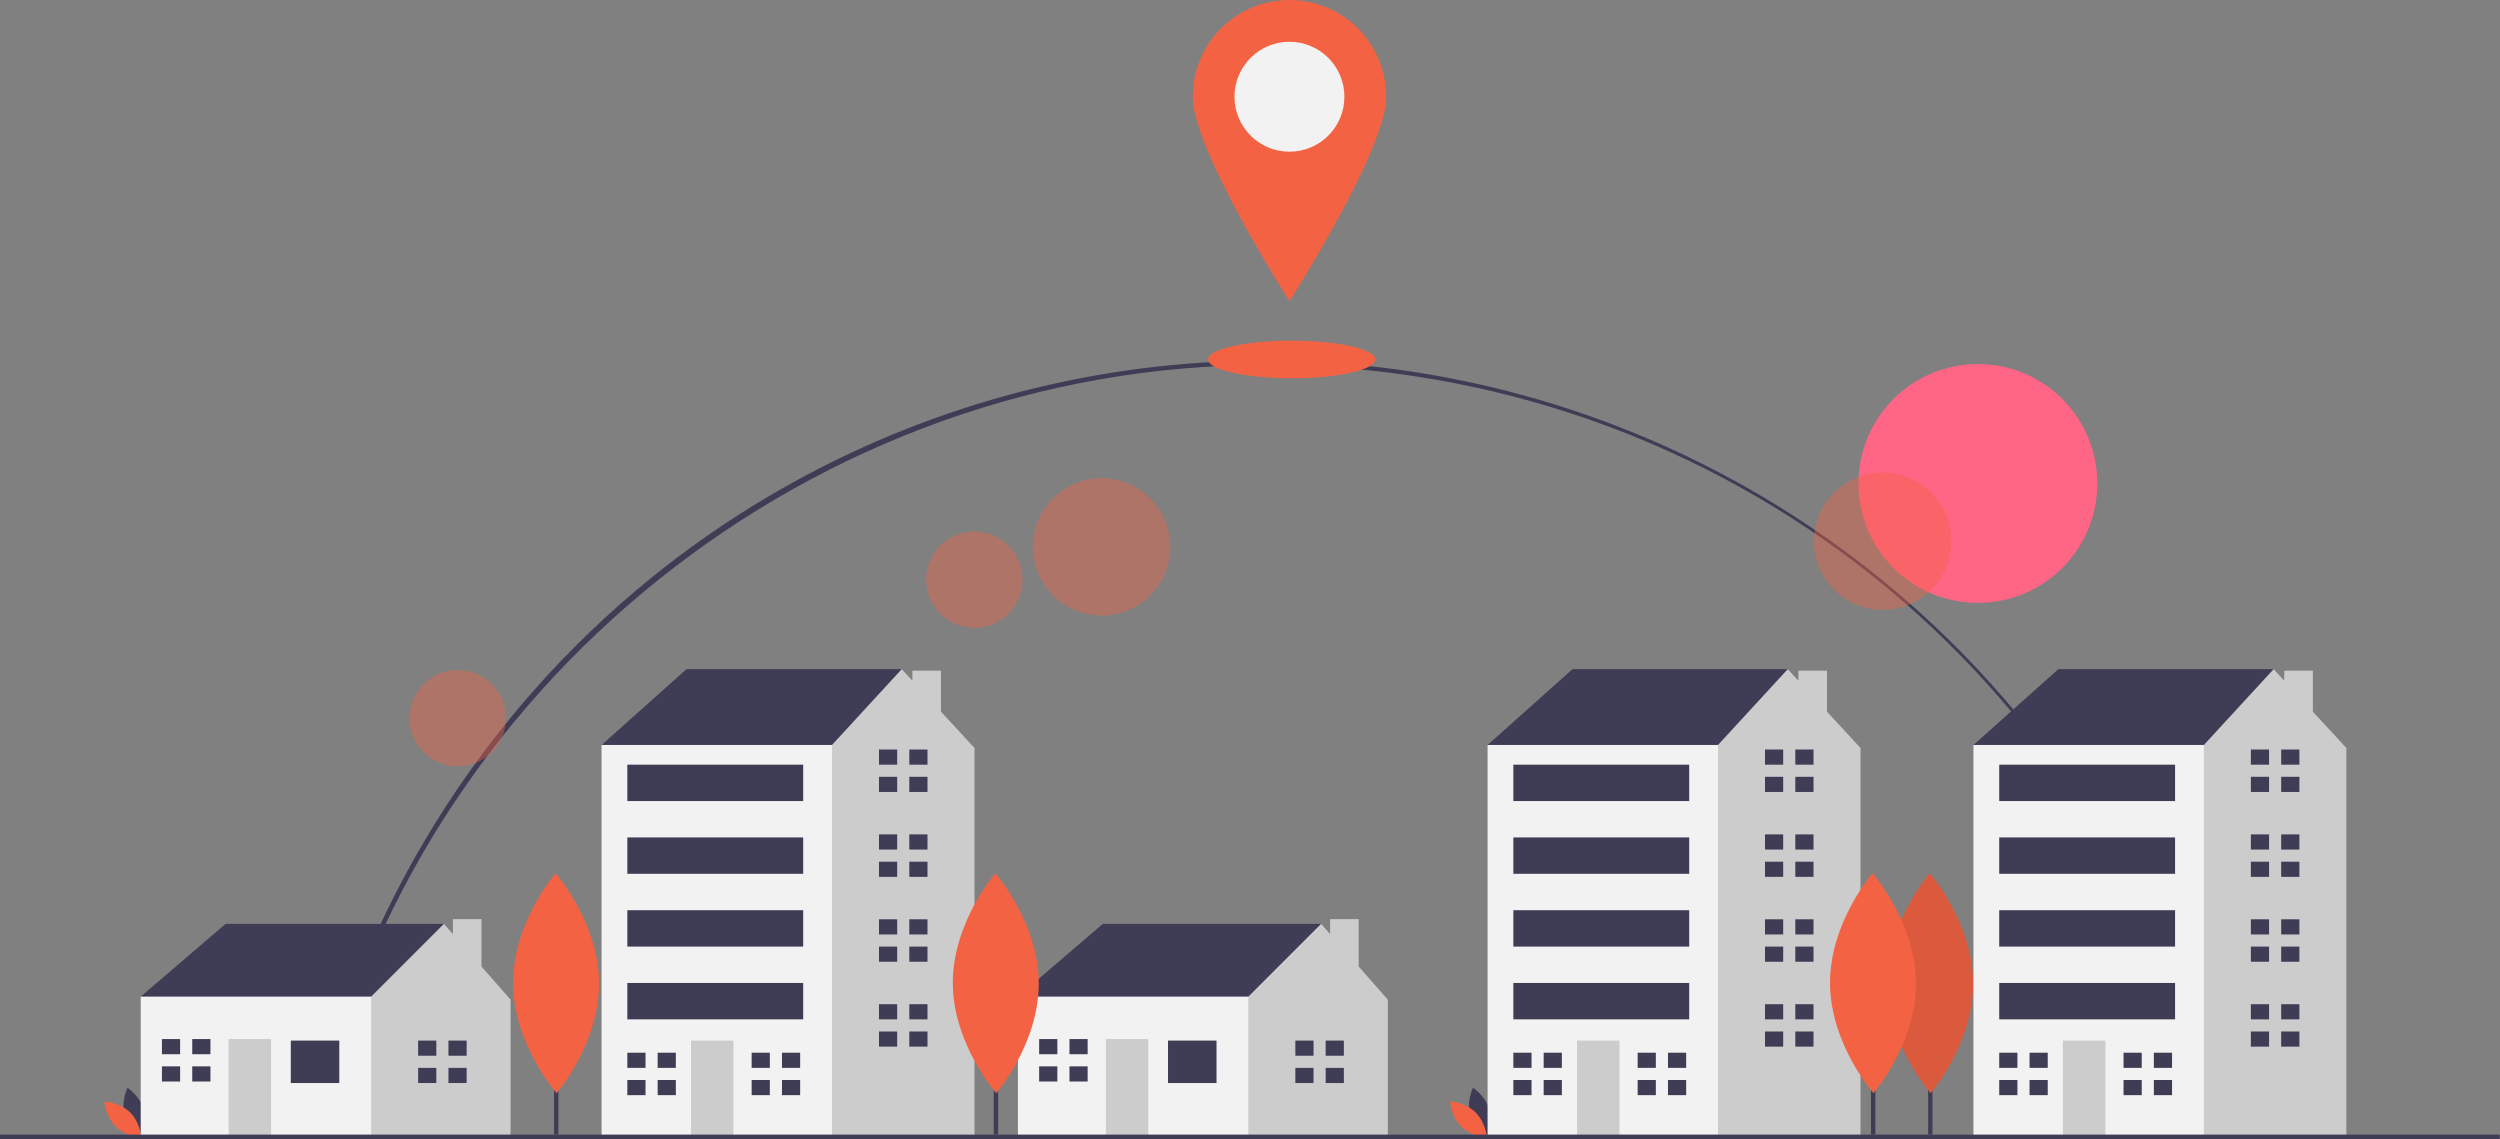 <svg width="349" height="159" viewBox="0 0 349 159" fill="none" xmlns="http://www.w3.org/2000/svg">
<rect x="0" y="0" width="349" height="159" fill="#808080" stroke="none"/>
<g clip-path="url(#clip0)">
<path d="M44.277 156.715L43.678 156.58C50.355 126.886 67.136 99.921 90.928 80.652C108.916 66.106 130.31 56.379 153.095 52.384C175.881 48.389 199.308 50.259 221.171 57.818C243.034 65.377 262.614 78.375 278.067 95.59C293.519 112.804 304.337 133.669 309.5 156.218L308.902 156.354C294.767 94.293 240.375 50.948 176.63 50.948C113.721 50.948 58.058 95.43 44.277 156.715Z" fill="#3F3D56"/>
<path d="M276.112 84.162C285.319 84.162 292.782 76.698 292.782 67.492C292.782 58.285 285.319 50.822 276.112 50.822C266.905 50.822 259.442 58.285 259.442 67.492C259.442 76.698 266.905 84.162 276.112 84.162Z" fill="#FF6584"/>
<path d="M269.779 134.14H269.166V158.386H269.779V134.14Z" fill="#3F3D56"/>
<path d="M275.444 137.23C275.483 145.708 269.518 152.609 269.518 152.609C269.518 152.609 263.49 145.763 263.451 137.285C263.412 128.807 269.377 121.906 269.377 121.906C269.377 121.906 275.405 128.751 275.444 137.23Z" fill="#F36343"/>
<path opacity="0.1" d="M275.444 137.23C275.483 145.708 269.518 152.609 269.518 152.609C269.518 152.609 263.49 145.763 263.451 137.285C263.412 128.807 269.377 121.906 269.377 121.906C269.377 121.906 275.405 128.751 275.444 137.23Z" fill="black"/>
<path opacity="0.4" d="M153.772 85.933C159.068 85.933 163.362 81.64 163.362 76.343C163.362 71.046 159.068 66.752 153.772 66.752C148.475 66.752 144.181 71.046 144.181 76.343C144.181 81.64 148.475 85.933 153.772 85.933Z" fill="#F36343"/>
<path opacity="0.4" d="M136.022 87.651C139.738 87.651 142.75 84.639 142.75 80.924C142.75 77.208 139.738 74.196 136.022 74.196C132.307 74.196 129.294 77.208 129.294 80.924C129.294 84.639 132.307 87.651 136.022 87.651Z" fill="#F36343"/>
<path opacity="0.4" d="M63.897 106.987C67.612 106.987 70.624 103.975 70.624 100.259C70.624 96.544 67.612 93.532 63.897 93.532C60.181 93.532 57.169 96.544 57.169 100.259C57.169 103.975 60.181 106.987 63.897 106.987Z" fill="#F36343"/>
<path opacity="0.4" d="M262.816 85.145C268.113 85.145 272.407 80.851 272.407 75.554C272.407 70.257 268.113 65.964 262.816 65.964C257.519 65.964 253.226 70.257 253.226 75.554C253.226 80.851 257.519 85.145 262.816 85.145Z" fill="#F36343"/>
<path d="M17.381 155.69C17.901 157.612 19.681 158.802 19.681 158.802C19.681 158.802 20.619 156.877 20.099 154.955C19.58 153.033 17.799 151.843 17.799 151.843C17.799 151.843 16.861 153.768 17.381 155.69Z" fill="#3F3D56"/>
<path d="M18.145 155.277C19.571 156.666 19.746 158.801 19.746 158.801C19.746 158.801 17.607 158.684 16.18 157.295C14.754 155.906 14.579 153.771 14.579 153.771C14.579 153.771 16.718 153.888 18.145 155.277Z" fill="#F36343"/>
<path d="M205.214 155.69C205.733 157.612 207.514 158.802 207.514 158.802C207.514 158.802 208.452 156.877 207.932 154.955C207.412 153.033 205.632 151.843 205.632 151.843C205.632 151.843 204.694 153.768 205.214 155.69Z" fill="#3F3D56"/>
<path d="M205.978 155.277C207.404 156.666 207.578 158.801 207.578 158.801C207.578 158.801 205.44 158.684 204.013 157.295C202.586 155.906 202.412 153.771 202.412 153.771C202.412 153.771 204.551 153.888 205.978 155.277Z" fill="#F36343"/>
<path d="M20.912 141.244L19.643 139.128L31.494 128.969H61.969V131.932L50.964 143.783L38.266 146.323L20.912 141.244Z" fill="#3F3D56"/>
<path d="M67.215 134.931V128.308H63.225V130.397L61.969 128.969L51.81 139.128L50.117 140.821L48.001 149.286L51.81 158.598H71.28V139.551L67.215 134.931Z" fill="#CCCCCC"/>
<path d="M51.81 139.127H19.643V158.597H51.81V139.127Z" fill="#F2F2F2"/>
<path d="M47.366 145.265H40.594V151.191H47.366V145.265Z" fill="#3F3D56"/>
<path d="M37.843 145.053H31.917V158.598H37.843V145.053Z" fill="#CCCCCC"/>
<path d="M25.145 147.169V145.053H22.606V147.169H24.933H25.145Z" fill="#3F3D56"/>
<path d="M24.933 148.863H22.606V150.979H25.145V148.863H24.933Z" fill="#3F3D56"/>
<path d="M29.378 145.053H26.838V147.17H29.378V145.053Z" fill="#3F3D56"/>
<path d="M29.378 148.863H26.838V150.979H29.378V148.863Z" fill="#3F3D56"/>
<path d="M60.911 147.381V145.265H58.371V147.381H60.699H60.911Z" fill="#3F3D56"/>
<path d="M60.699 149.074H58.371V151.19H60.911V149.074H60.699Z" fill="#3F3D56"/>
<path d="M65.143 145.265H62.604V147.381H65.143V145.265Z" fill="#3F3D56"/>
<path d="M65.143 149.074H62.604V151.19H65.143V149.074Z" fill="#3F3D56"/>
<path d="M143.372 141.244L142.102 139.128L153.954 128.969H184.428V131.932L173.424 143.783L160.726 146.323L143.372 141.244Z" fill="#3F3D56"/>
<path d="M189.674 134.931V128.308H185.684V130.397L184.428 128.969L174.27 139.128L172.577 140.821L170.461 149.286L174.27 158.598H193.74V139.551L189.674 134.931Z" fill="#CCCCCC"/>
<path d="M174.27 139.127H142.102V158.597H174.27V139.127Z" fill="#F2F2F2"/>
<path d="M169.826 145.265H163.054V151.191H169.826V145.265Z" fill="#3F3D56"/>
<path d="M160.302 145.053H154.377V158.598H160.302V145.053Z" fill="#CCCCCC"/>
<path d="M147.605 147.169V145.053H145.065V147.169H147.393H147.605Z" fill="#3F3D56"/>
<path d="M147.393 148.863H145.065V150.979H147.605V148.863H147.393Z" fill="#3F3D56"/>
<path d="M151.837 145.053H149.298V147.17H151.837V145.053Z" fill="#3F3D56"/>
<path d="M151.837 148.863H149.298V150.979H151.837V148.863Z" fill="#3F3D56"/>
<path d="M183.37 147.381V145.265H180.83V147.381H183.158H183.37Z" fill="#3F3D56"/>
<path d="M183.158 149.074H180.83V151.19H183.37V149.074H183.158Z" fill="#3F3D56"/>
<path d="M187.603 145.265H185.063V147.381H187.603V145.265Z" fill="#3F3D56"/>
<path d="M187.603 149.074H185.063V151.19H187.603V149.074Z" fill="#3F3D56"/>
<path d="M86.095 105.69L83.978 103.997L95.83 93.415H125.881V102.727L106.411 115.848L86.095 105.69Z" fill="#3F3D56"/>
<path d="M131.36 99.351V93.627H127.37V95.029L125.881 93.415L116.146 103.997L112.337 106.537L106.43 149.69L115.338 158.598H136.039V104.42L131.36 99.351Z" fill="#CCCCCC"/>
<path d="M116.146 103.997H83.978V158.598H116.146V103.997Z" fill="#F2F2F2"/>
<path d="M102.39 145.265H96.465V158.598H102.39V145.265Z" fill="#CCCCCC"/>
<path d="M90.115 149.074V146.958H87.576V149.074H89.904H90.115Z" fill="#3F3D56"/>
<path d="M89.904 150.767H87.576V152.884H90.115V150.767H89.904Z" fill="#3F3D56"/>
<path d="M94.348 146.958H91.809V149.074H94.348V146.958Z" fill="#3F3D56"/>
<path d="M94.348 150.767H91.809V152.883H94.348V150.767Z" fill="#3F3D56"/>
<path d="M107.469 149.074V146.958H104.93V149.074H107.258H107.469Z" fill="#3F3D56"/>
<path d="M107.258 150.767H104.93V152.884H107.469V150.767H107.258Z" fill="#3F3D56"/>
<path d="M111.702 146.958H109.162V149.074H111.702V146.958Z" fill="#3F3D56"/>
<path d="M111.702 150.767H109.162V152.883H111.702V150.767Z" fill="#3F3D56"/>
<path d="M125.246 106.748V104.632H122.707V106.748H125.035H125.246Z" fill="#3F3D56"/>
<path d="M125.035 108.441H122.707V110.557H125.246V108.441H125.035Z" fill="#3F3D56"/>
<path d="M129.479 104.632H126.939V106.748H129.479V104.632Z" fill="#3F3D56"/>
<path d="M129.479 108.441H126.939V110.557H129.479V108.441Z" fill="#3F3D56"/>
<path d="M125.246 118.599V116.483H122.707V118.599H125.035H125.246Z" fill="#3F3D56"/>
<path d="M125.035 120.292H122.707V122.409H125.246V120.292H125.035Z" fill="#3F3D56"/>
<path d="M129.479 116.483H126.939V118.599H129.479V116.483Z" fill="#3F3D56"/>
<path d="M129.479 120.292H126.939V122.409H129.479V120.292Z" fill="#3F3D56"/>
<path d="M125.246 130.451V128.334H122.707V130.451H125.035H125.246Z" fill="#3F3D56"/>
<path d="M125.035 132.144H122.707V134.26H125.246V132.144H125.035Z" fill="#3F3D56"/>
<path d="M129.479 128.334H126.939V130.451H129.479V128.334Z" fill="#3F3D56"/>
<path d="M129.479 132.144H126.939V134.26H129.479V132.144Z" fill="#3F3D56"/>
<path d="M125.246 142.302V140.186H122.707V142.302H125.035H125.246Z" fill="#3F3D56"/>
<path d="M125.035 143.995H122.707V146.111H125.246V143.995H125.035Z" fill="#3F3D56"/>
<path d="M129.479 140.186H126.939V142.302H129.479V140.186Z" fill="#3F3D56"/>
<path d="M129.479 143.995H126.939V146.111H129.479V143.995Z" fill="#3F3D56"/>
<path d="M112.125 106.748H87.576V111.827H112.125V106.748Z" fill="#3F3D56"/>
<path d="M112.125 116.906H87.576V121.985H112.125V116.906Z" fill="#3F3D56"/>
<path d="M112.125 127.065H87.576V132.144H112.125V127.065Z" fill="#3F3D56"/>
<path d="M112.125 137.223H87.576V142.302H112.125V137.223Z" fill="#3F3D56"/>
<path d="M209.782 105.69L207.666 103.997L219.517 93.415H249.568V102.727L230.098 115.848L209.782 105.69Z" fill="#3F3D56"/>
<path d="M255.047 99.351V93.627H251.058V95.029L249.568 93.415L239.833 103.997L236.024 106.537L230.118 149.69L239.025 158.598H259.727V104.42L255.047 99.351Z" fill="#CCCCCC"/>
<path d="M239.833 103.997H207.666V158.598H239.833V103.997Z" fill="#F2F2F2"/>
<path d="M226.077 145.265H220.152V158.598H226.077V145.265Z" fill="#CCCCCC"/>
<path d="M213.803 149.074V146.958H211.263V149.074H213.591H213.803Z" fill="#3F3D56"/>
<path d="M213.591 150.767H211.263V152.884H213.803V150.767H213.591Z" fill="#3F3D56"/>
<path d="M218.035 146.958H215.496V149.074H218.035V146.958Z" fill="#3F3D56"/>
<path d="M218.035 150.767H215.496V152.883H218.035V150.767Z" fill="#3F3D56"/>
<path d="M231.156 149.074V146.958H228.617V149.074H230.945H231.156Z" fill="#3F3D56"/>
<path d="M230.945 150.767H228.617V152.884H231.156V150.767H230.945Z" fill="#3F3D56"/>
<path d="M235.389 146.958H232.85V149.074H235.389V146.958Z" fill="#3F3D56"/>
<path d="M235.389 150.767H232.85V152.883H235.389V150.767Z" fill="#3F3D56"/>
<path d="M248.933 106.748V104.632H246.394V106.748H248.722H248.933Z" fill="#3F3D56"/>
<path d="M248.722 108.441H246.394V110.557H248.933V108.441H248.722Z" fill="#3F3D56"/>
<path d="M253.166 104.632H250.626V106.748H253.166V104.632Z" fill="#3F3D56"/>
<path d="M253.166 108.441H250.626V110.557H253.166V108.441Z" fill="#3F3D56"/>
<path d="M248.933 118.599V116.483H246.394V118.599H248.722H248.933Z" fill="#3F3D56"/>
<path d="M248.722 120.292H246.394V122.409H248.933V120.292H248.722Z" fill="#3F3D56"/>
<path d="M253.166 116.483H250.626V118.599H253.166V116.483Z" fill="#3F3D56"/>
<path d="M253.166 120.292H250.626V122.409H253.166V120.292Z" fill="#3F3D56"/>
<path d="M248.933 130.451V128.334H246.394V130.451H248.722H248.933Z" fill="#3F3D56"/>
<path d="M248.722 132.144H246.394V134.26H248.933V132.144H248.722Z" fill="#3F3D56"/>
<path d="M253.166 128.334H250.626V130.451H253.166V128.334Z" fill="#3F3D56"/>
<path d="M253.166 132.144H250.626V134.26H253.166V132.144Z" fill="#3F3D56"/>
<path d="M248.933 142.302V140.186H246.394V142.302H248.722H248.933Z" fill="#3F3D56"/>
<path d="M248.722 143.995H246.394V146.111H248.933V143.995H248.722Z" fill="#3F3D56"/>
<path d="M253.166 140.186H250.626V142.302H253.166V140.186Z" fill="#3F3D56"/>
<path d="M253.166 143.995H250.626V146.111H253.166V143.995Z" fill="#3F3D56"/>
<path d="M235.812 106.748H211.263V111.827H235.812V106.748Z" fill="#3F3D56"/>
<path d="M235.812 116.906H211.263V121.985H235.812V116.906Z" fill="#3F3D56"/>
<path d="M235.812 127.065H211.263V132.144H235.812V127.065Z" fill="#3F3D56"/>
<path d="M235.812 137.223H211.263V142.302H235.812V137.223Z" fill="#3F3D56"/>
<path d="M277.61 105.69L275.494 103.997L287.345 93.415H317.397V102.727L297.927 115.848L277.61 105.69Z" fill="#3F3D56"/>
<path d="M322.876 99.351V93.627H318.886V95.029L317.397 93.415L307.662 103.997L303.853 106.537L297.946 149.69L306.854 158.598H327.555V104.42L322.876 99.351Z" fill="#CCCCCC"/>
<path d="M307.662 103.997H275.494V158.598H307.662V103.997Z" fill="#F2F2F2"/>
<path d="M293.906 145.265H287.98V158.598H293.906V145.265Z" fill="#CCCCCC"/>
<path d="M281.631 149.074V146.958H279.092V149.074H281.42H281.631Z" fill="#3F3D56"/>
<path d="M281.42 150.767H279.092V152.884H281.631V150.767H281.42Z" fill="#3F3D56"/>
<path d="M285.864 146.958H283.324V149.074H285.864V146.958Z" fill="#3F3D56"/>
<path d="M285.864 150.767H283.324V152.883H285.864V150.767Z" fill="#3F3D56"/>
<path d="M298.985 149.074V146.958H296.446V149.074H298.773H298.985Z" fill="#3F3D56"/>
<path d="M298.773 150.767H296.446V152.884H298.985V150.767H298.773Z" fill="#3F3D56"/>
<path d="M303.218 146.958H300.678V149.074H303.218V146.958Z" fill="#3F3D56"/>
<path d="M303.218 150.767H300.678V152.883H303.218V150.767Z" fill="#3F3D56"/>
<path d="M316.762 106.748V104.632H314.222V106.748H316.55H316.762Z" fill="#3F3D56"/>
<path d="M316.55 108.441H314.222V110.557H316.762V108.441H316.55Z" fill="#3F3D56"/>
<path d="M320.995 104.632H318.455V106.748H320.995V104.632Z" fill="#3F3D56"/>
<path d="M320.995 108.441H318.455V110.557H320.995V108.441Z" fill="#3F3D56"/>
<path d="M316.762 118.599V116.483H314.222V118.599H316.55H316.762Z" fill="#3F3D56"/>
<path d="M316.55 120.292H314.222V122.409H316.762V120.292H316.55Z" fill="#3F3D56"/>
<path d="M320.995 116.483H318.455V118.599H320.995V116.483Z" fill="#3F3D56"/>
<path d="M320.995 120.292H318.455V122.409H320.995V120.292Z" fill="#3F3D56"/>
<path d="M316.762 130.451V128.334H314.222V130.451H316.55H316.762Z" fill="#3F3D56"/>
<path d="M316.55 132.144H314.222V134.26H316.762V132.144H316.55Z" fill="#3F3D56"/>
<path d="M320.995 128.334H318.455V130.451H320.995V128.334Z" fill="#3F3D56"/>
<path d="M320.995 132.144H318.455V134.26H320.995V132.144Z" fill="#3F3D56"/>
<path d="M316.762 142.302V140.186H314.222V142.302H316.55H316.762Z" fill="#3F3D56"/>
<path d="M316.55 143.995H314.222V146.111H316.762V143.995H316.55Z" fill="#3F3D56"/>
<path d="M320.995 140.186H318.455V142.302H320.995V140.186Z" fill="#3F3D56"/>
<path d="M320.995 143.995H318.455V146.111H320.995V143.995Z" fill="#3F3D56"/>
<path d="M303.641 106.748H279.092V111.827H303.641V106.748Z" fill="#3F3D56"/>
<path d="M303.641 116.906H279.092V121.985H303.641V116.906Z" fill="#3F3D56"/>
<path d="M303.641 127.065H279.092V132.144H303.641V127.065Z" fill="#3F3D56"/>
<path d="M303.641 137.223H279.092V142.302H303.641V137.223Z" fill="#3F3D56"/>
<path d="M348.964 158.386H0V159H348.964V158.386Z" fill="#3F3D56"/>
<path d="M77.957 134.14H77.343V158.386H77.957V134.14Z" fill="#3F3D56"/>
<path d="M83.622 137.23C83.661 145.708 77.696 152.609 77.696 152.609C77.696 152.609 71.668 145.763 71.628 137.285C71.589 128.807 77.554 121.906 77.554 121.906C77.554 121.906 83.583 128.751 83.622 137.23Z" fill="#F36343"/>
<path d="M139.34 134.14H138.726V158.386H139.34V134.14Z" fill="#3F3D56"/>
<path d="M145.005 137.23C145.044 145.708 139.079 152.609 139.079 152.609C139.079 152.609 133.051 145.763 133.012 137.285C132.973 128.807 138.938 121.906 138.938 121.906C138.938 121.906 144.966 128.751 145.005 137.23Z" fill="#F36343"/>
<path d="M261.8 134.14H261.186V158.386H261.8V134.14Z" fill="#3F3D56"/>
<path d="M267.465 137.23C267.504 145.708 261.539 152.609 261.539 152.609C261.539 152.609 255.51 145.763 255.471 137.285C255.432 128.807 261.397 121.906 261.397 121.906C261.397 121.906 267.425 128.751 267.465 137.23Z" fill="#F36343"/>
<path d="M180.313 52.805C186.754 52.805 191.976 51.63 191.976 50.181C191.976 48.731 186.754 47.557 180.313 47.557C173.872 47.557 168.65 48.731 168.65 50.181C168.65 51.63 173.872 52.805 180.313 52.805Z" fill="#F36343"/>
<path d="M193.511 13.504C193.511 20.962 180.006 42.047 180.006 42.047C180.006 42.047 166.502 20.962 166.502 13.504C166.502 9.923 167.925 6.488 170.457 3.955C172.99 1.423 176.425 0 180.006 0C183.588 0 187.023 1.423 189.555 3.955C192.088 6.488 193.511 9.923 193.511 13.504Z" fill="#F36343"/>
<path d="M180.006 21.177C184.244 21.177 187.679 17.742 187.679 13.504C187.679 9.267 184.244 5.831 180.006 5.831C175.769 5.831 172.333 9.267 172.333 13.504C172.333 17.742 175.769 21.177 180.006 21.177Z" fill="#F2F2F2"/>
</g>
<defs>
<clipPath id="clip0">
<rect width="348.964" height="159" fill="white"/>
</clipPath>
</defs>
</svg>

